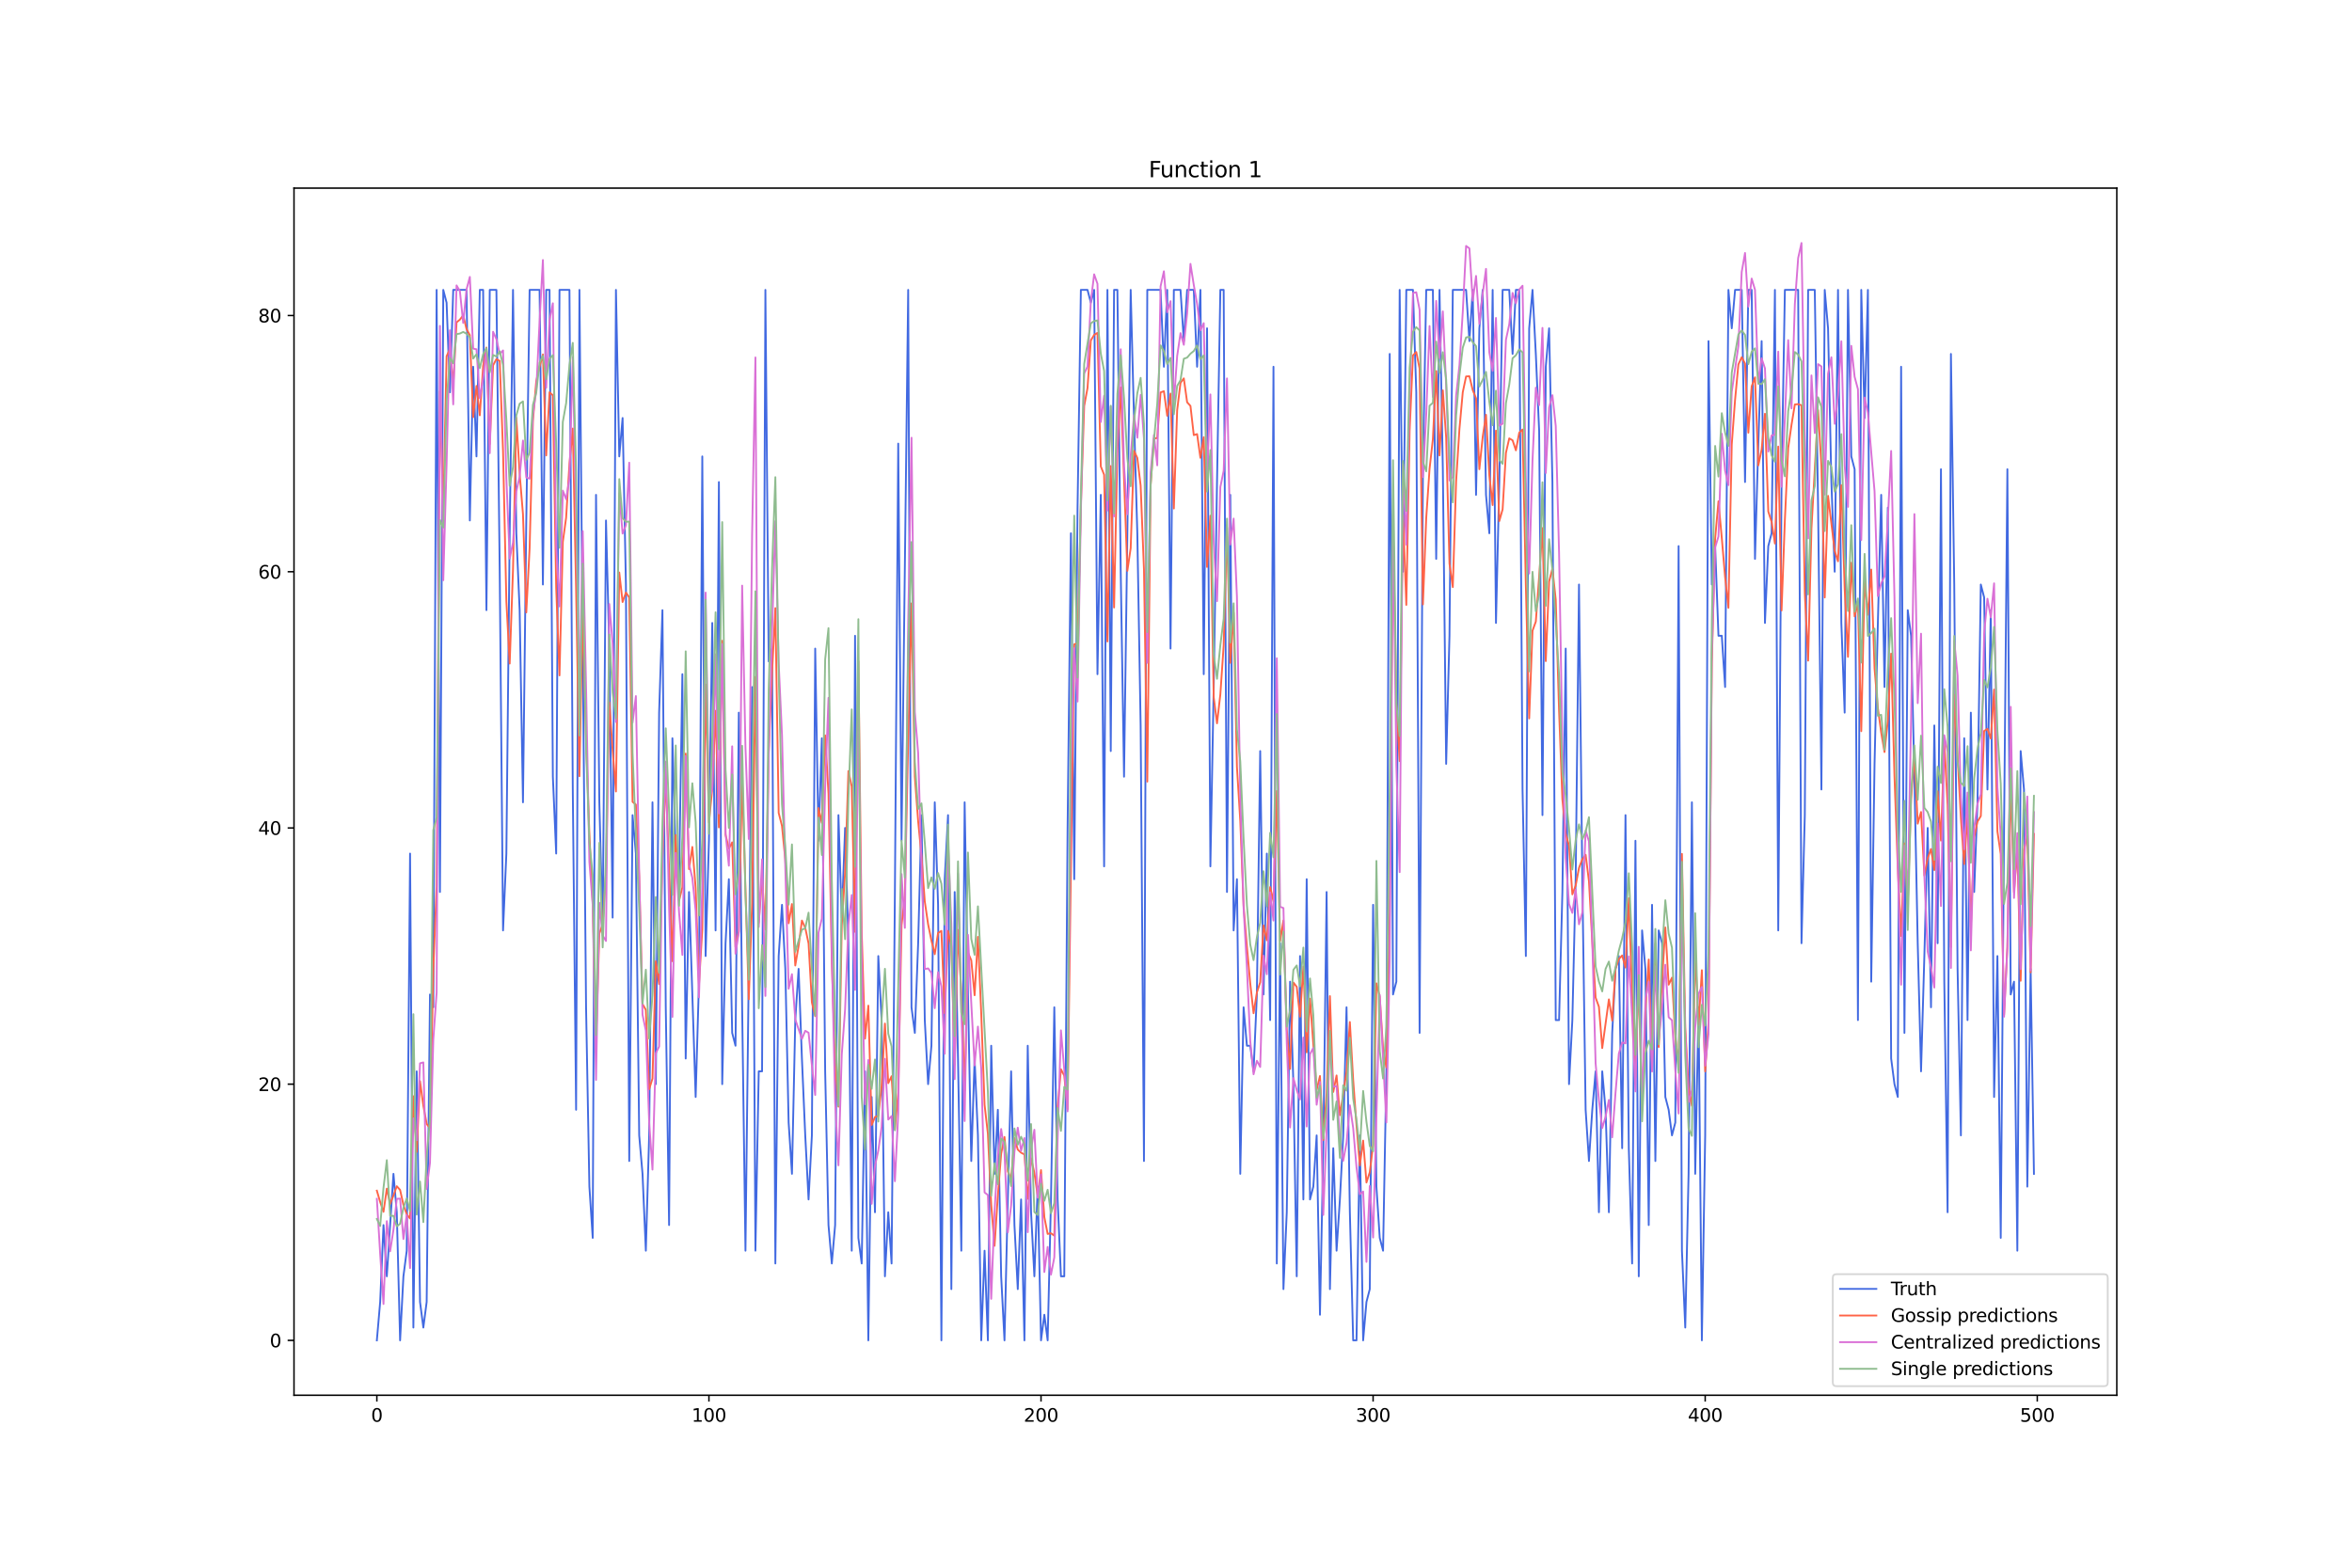 <?xml version="1.0" encoding="utf-8" standalone="no"?>
<!DOCTYPE svg PUBLIC "-//W3C//DTD SVG 1.1//EN"
  "http://www.w3.org/Graphics/SVG/1.1/DTD/svg11.dtd">
<svg xmlns:xlink="http://www.w3.org/1999/xlink" width="1296pt" height="864pt" viewBox="0 0 1296 864" xmlns="http://www.w3.org/2000/svg" version="1.1">
 <defs>
  <style type="text/css">*{stroke-linejoin: round; stroke-linecap: butt}</style>
 </defs>
 <g id="figure_1">
  <g id="patch_1">
   <path d="M 0 864 
L 1296 864 
L 1296 0 
L 0 0 
z
" style="fill: #ffffff"/>
  </g>
  <g id="axes_1">
   <g id="patch_2">
    <path d="M 162 768.96 
L 1166.4 768.96 
L 1166.4 103.68 
L 162 103.68 
z
" style="fill: #ffffff"/>
   </g>
   <g id="matplotlib.axis_1">
    <g id="xtick_1">
     <g id="line2d_1">
      <defs>
       <path id="m6cfd65bd6a" d="M 0 0 
L 0 3.5 
" style="stroke: #000000; stroke-width: 0.8"/>
      </defs>
      <g>
       <use xlink:href="#m6cfd65bd6a" x="207.655" y="768.96" style="stroke: #000000; stroke-width: 0.8"/>
      </g>
     </g>
     <g id="text_1">
      <!-- 0 -->
      <g transform="translate(204.473 783.558) scale(0.1 -0.1)">
       <defs>
        <path id="DejaVuSans-30" d="M 2034 4250 
Q 1547 4250 1301 3770 
Q 1056 3291 1056 2328 
Q 1056 1369 1301 889 
Q 1547 409 2034 409 
Q 2525 409 2770 889 
Q 3016 1369 3016 2328 
Q 3016 3291 2770 3770 
Q 2525 4250 2034 4250 
z
M 2034 4750 
Q 2819 4750 3233 4129 
Q 3647 3509 3647 2328 
Q 3647 1150 3233 529 
Q 2819 -91 2034 -91 
Q 1250 -91 836 529 
Q 422 1150 422 2328 
Q 422 3509 836 4129 
Q 1250 4750 2034 4750 
z
" transform="scale(0.016)"/>
       </defs>
       <use xlink:href="#DejaVuSans-30"/>
      </g>
     </g>
    </g>
    <g id="xtick_2">
     <g id="line2d_2">
      <g>
       <use xlink:href="#m6cfd65bd6a" x="390.639" y="768.96" style="stroke: #000000; stroke-width: 0.8"/>
      </g>
     </g>
     <g id="text_2">
      <!-- 100 -->
      <g transform="translate(381.095 783.558) scale(0.1 -0.1)">
       <defs>
        <path id="DejaVuSans-31" d="M 794 531 
L 1825 531 
L 1825 4091 
L 703 3866 
L 703 4441 
L 1819 4666 
L 2450 4666 
L 2450 531 
L 3481 531 
L 3481 0 
L 794 0 
L 794 531 
z
" transform="scale(0.016)"/>
       </defs>
       <use xlink:href="#DejaVuSans-31"/>
       <use xlink:href="#DejaVuSans-30" x="63.623"/>
       <use xlink:href="#DejaVuSans-30" x="127.246"/>
      </g>
     </g>
    </g>
    <g id="xtick_3">
     <g id="line2d_3">
      <g>
       <use xlink:href="#m6cfd65bd6a" x="573.623" y="768.96" style="stroke: #000000; stroke-width: 0.8"/>
      </g>
     </g>
     <g id="text_3">
      <!-- 200 -->
      <g transform="translate(564.079 783.558) scale(0.1 -0.1)">
       <defs>
        <path id="DejaVuSans-32" d="M 1228 531 
L 3431 531 
L 3431 0 
L 469 0 
L 469 531 
Q 828 903 1448 1529 
Q 2069 2156 2228 2338 
Q 2531 2678 2651 2914 
Q 2772 3150 2772 3378 
Q 2772 3750 2511 3984 
Q 2250 4219 1831 4219 
Q 1534 4219 1204 4116 
Q 875 4013 500 3803 
L 500 4441 
Q 881 4594 1212 4672 
Q 1544 4750 1819 4750 
Q 2544 4750 2975 4387 
Q 3406 4025 3406 3419 
Q 3406 3131 3298 2873 
Q 3191 2616 2906 2266 
Q 2828 2175 2409 1742 
Q 1991 1309 1228 531 
z
" transform="scale(0.016)"/>
       </defs>
       <use xlink:href="#DejaVuSans-32"/>
       <use xlink:href="#DejaVuSans-30" x="63.623"/>
       <use xlink:href="#DejaVuSans-30" x="127.246"/>
      </g>
     </g>
    </g>
    <g id="xtick_4">
     <g id="line2d_4">
      <g>
       <use xlink:href="#m6cfd65bd6a" x="756.607" y="768.96" style="stroke: #000000; stroke-width: 0.8"/>
      </g>
     </g>
     <g id="text_4">
      <!-- 300 -->
      <g transform="translate(747.063 783.558) scale(0.1 -0.1)">
       <defs>
        <path id="DejaVuSans-33" d="M 2597 2516 
Q 3050 2419 3304 2112 
Q 3559 1806 3559 1356 
Q 3559 666 3084 287 
Q 2609 -91 1734 -91 
Q 1441 -91 1130 -33 
Q 819 25 488 141 
L 488 750 
Q 750 597 1062 519 
Q 1375 441 1716 441 
Q 2309 441 2620 675 
Q 2931 909 2931 1356 
Q 2931 1769 2642 2001 
Q 2353 2234 1838 2234 
L 1294 2234 
L 1294 2753 
L 1863 2753 
Q 2328 2753 2575 2939 
Q 2822 3125 2822 3475 
Q 2822 3834 2567 4026 
Q 2313 4219 1838 4219 
Q 1578 4219 1281 4162 
Q 984 4106 628 3988 
L 628 4550 
Q 988 4650 1302 4700 
Q 1616 4750 1894 4750 
Q 2613 4750 3031 4423 
Q 3450 4097 3450 3541 
Q 3450 3153 3228 2886 
Q 3006 2619 2597 2516 
z
" transform="scale(0.016)"/>
       </defs>
       <use xlink:href="#DejaVuSans-33"/>
       <use xlink:href="#DejaVuSans-30" x="63.623"/>
       <use xlink:href="#DejaVuSans-30" x="127.246"/>
      </g>
     </g>
    </g>
    <g id="xtick_5">
     <g id="line2d_5">
      <g>
       <use xlink:href="#m6cfd65bd6a" x="939.591" y="768.96" style="stroke: #000000; stroke-width: 0.8"/>
      </g>
     </g>
     <g id="text_5">
      <!-- 400 -->
      <g transform="translate(930.047 783.558) scale(0.1 -0.1)">
       <defs>
        <path id="DejaVuSans-34" d="M 2419 4116 
L 825 1625 
L 2419 1625 
L 2419 4116 
z
M 2253 4666 
L 3047 4666 
L 3047 1625 
L 3713 1625 
L 3713 1100 
L 3047 1100 
L 3047 0 
L 2419 0 
L 2419 1100 
L 313 1100 
L 313 1709 
L 2253 4666 
z
" transform="scale(0.016)"/>
       </defs>
       <use xlink:href="#DejaVuSans-34"/>
       <use xlink:href="#DejaVuSans-30" x="63.623"/>
       <use xlink:href="#DejaVuSans-30" x="127.246"/>
      </g>
     </g>
    </g>
    <g id="xtick_6">
     <g id="line2d_6">
      <g>
       <use xlink:href="#m6cfd65bd6a" x="1122.575" y="768.96" style="stroke: #000000; stroke-width: 0.8"/>
      </g>
     </g>
     <g id="text_6">
      <!-- 500 -->
      <g transform="translate(1113.032 783.558) scale(0.1 -0.1)">
       <defs>
        <path id="DejaVuSans-35" d="M 691 4666 
L 3169 4666 
L 3169 4134 
L 1269 4134 
L 1269 2991 
Q 1406 3038 1543 3061 
Q 1681 3084 1819 3084 
Q 2600 3084 3056 2656 
Q 3513 2228 3513 1497 
Q 3513 744 3044 326 
Q 2575 -91 1722 -91 
Q 1428 -91 1123 -41 
Q 819 9 494 109 
L 494 744 
Q 775 591 1075 516 
Q 1375 441 1709 441 
Q 2250 441 2565 725 
Q 2881 1009 2881 1497 
Q 2881 1984 2565 2268 
Q 2250 2553 1709 2553 
Q 1456 2553 1204 2497 
Q 953 2441 691 2322 
L 691 4666 
z
" transform="scale(0.016)"/>
       </defs>
       <use xlink:href="#DejaVuSans-35"/>
       <use xlink:href="#DejaVuSans-30" x="63.623"/>
       <use xlink:href="#DejaVuSans-30" x="127.246"/>
      </g>
     </g>
    </g>
   </g>
   <g id="matplotlib.axis_2">
    <g id="ytick_1">
     <g id="line2d_7">
      <defs>
       <path id="mace2edd895" d="M 0 0 
L -3.5 0 
" style="stroke: #000000; stroke-width: 0.8"/>
      </defs>
      <g>
       <use xlink:href="#mace2edd895" x="162" y="738.72" style="stroke: #000000; stroke-width: 0.8"/>
      </g>
     </g>
     <g id="text_7">
      <!-- 0 -->
      <g transform="translate(148.637 742.519) scale(0.1 -0.1)">
       <use xlink:href="#DejaVuSans-30"/>
      </g>
     </g>
    </g>
    <g id="ytick_2">
     <g id="line2d_8">
      <g>
       <use xlink:href="#mace2edd895" x="162" y="597.51" style="stroke: #000000; stroke-width: 0.8"/>
      </g>
     </g>
     <g id="text_8">
      <!-- 20 -->
      <g transform="translate(142.275 601.309) scale(0.1 -0.1)">
       <use xlink:href="#DejaVuSans-32"/>
       <use xlink:href="#DejaVuSans-30" x="63.623"/>
      </g>
     </g>
    </g>
    <g id="ytick_3">
     <g id="line2d_9">
      <g>
       <use xlink:href="#mace2edd895" x="162" y="456.3" style="stroke: #000000; stroke-width: 0.8"/>
      </g>
     </g>
     <g id="text_9">
      <!-- 40 -->
      <g transform="translate(142.275 460.099) scale(0.1 -0.1)">
       <use xlink:href="#DejaVuSans-34"/>
       <use xlink:href="#DejaVuSans-30" x="63.623"/>
      </g>
     </g>
    </g>
    <g id="ytick_4">
     <g id="line2d_10">
      <g>
       <use xlink:href="#mace2edd895" x="162" y="315.09" style="stroke: #000000; stroke-width: 0.8"/>
      </g>
     </g>
     <g id="text_10">
      <!-- 60 -->
      <g transform="translate(142.275 318.889) scale(0.1 -0.1)">
       <defs>
        <path id="DejaVuSans-36" d="M 2113 2584 
Q 1688 2584 1439 2293 
Q 1191 2003 1191 1497 
Q 1191 994 1439 701 
Q 1688 409 2113 409 
Q 2538 409 2786 701 
Q 3034 994 3034 1497 
Q 3034 2003 2786 2293 
Q 2538 2584 2113 2584 
z
M 3366 4563 
L 3366 3988 
Q 3128 4100 2886 4159 
Q 2644 4219 2406 4219 
Q 1781 4219 1451 3797 
Q 1122 3375 1075 2522 
Q 1259 2794 1537 2939 
Q 1816 3084 2150 3084 
Q 2853 3084 3261 2657 
Q 3669 2231 3669 1497 
Q 3669 778 3244 343 
Q 2819 -91 2113 -91 
Q 1303 -91 875 529 
Q 447 1150 447 2328 
Q 447 3434 972 4092 
Q 1497 4750 2381 4750 
Q 2619 4750 2861 4703 
Q 3103 4656 3366 4563 
z
" transform="scale(0.016)"/>
       </defs>
       <use xlink:href="#DejaVuSans-36"/>
       <use xlink:href="#DejaVuSans-30" x="63.623"/>
      </g>
     </g>
    </g>
    <g id="ytick_5">
     <g id="line2d_11">
      <g>
       <use xlink:href="#mace2edd895" x="162" y="173.88" style="stroke: #000000; stroke-width: 0.8"/>
      </g>
     </g>
     <g id="text_11">
      <!-- 80 -->
      <g transform="translate(142.275 177.679) scale(0.1 -0.1)">
       <defs>
        <path id="DejaVuSans-38" d="M 2034 2216 
Q 1584 2216 1326 1975 
Q 1069 1734 1069 1313 
Q 1069 891 1326 650 
Q 1584 409 2034 409 
Q 2484 409 2743 651 
Q 3003 894 3003 1313 
Q 3003 1734 2745 1975 
Q 2488 2216 2034 2216 
z
M 1403 2484 
Q 997 2584 770 2862 
Q 544 3141 544 3541 
Q 544 4100 942 4425 
Q 1341 4750 2034 4750 
Q 2731 4750 3128 4425 
Q 3525 4100 3525 3541 
Q 3525 3141 3298 2862 
Q 3072 2584 2669 2484 
Q 3125 2378 3379 2068 
Q 3634 1759 3634 1313 
Q 3634 634 3220 271 
Q 2806 -91 2034 -91 
Q 1263 -91 848 271 
Q 434 634 434 1313 
Q 434 1759 690 2068 
Q 947 2378 1403 2484 
z
M 1172 3481 
Q 1172 3119 1398 2916 
Q 1625 2713 2034 2713 
Q 2441 2713 2670 2916 
Q 2900 3119 2900 3481 
Q 2900 3844 2670 4047 
Q 2441 4250 2034 4250 
Q 1625 4250 1398 4047 
Q 1172 3844 1172 3481 
z
" transform="scale(0.016)"/>
       </defs>
       <use xlink:href="#DejaVuSans-38"/>
       <use xlink:href="#DejaVuSans-30" x="63.623"/>
      </g>
     </g>
    </g>
   </g>
   <g id="line2d_12">
    <path d="M 207.655 738.72 
L 209.484 717.539 
L 211.314 675.176 
L 213.144 703.418 
L 216.804 646.934 
L 218.634 668.115 
L 220.463 738.72 
L 222.293 703.418 
L 224.123 689.297 
L 225.953 470.421 
L 227.783 731.66 
L 229.613 590.45 
L 231.442 717.539 
L 233.272 731.66 
L 235.102 717.539 
L 236.932 548.087 
L 238.762 555.147 
L 240.592 159.759 
L 242.422 491.603 
L 244.251 159.759 
L 246.081 166.82 
L 247.911 216.243 
L 249.741 159.759 
L 257.06 159.759 
L 258.89 286.848 
L 260.72 202.122 
L 262.55 251.546 
L 264.38 159.759 
L 266.209 159.759 
L 268.039 336.272 
L 269.869 159.759 
L 273.529 159.759 
L 275.359 315.09 
L 277.189 512.784 
L 279.018 470.421 
L 280.848 293.909 
L 282.678 159.759 
L 284.508 293.909 
L 286.338 336.272 
L 288.168 442.179 
L 289.997 286.848 
L 291.827 159.759 
L 297.317 159.759 
L 299.147 322.151 
L 300.976 159.759 
L 302.806 159.759 
L 304.636 428.058 
L 306.466 470.421 
L 308.296 159.759 
L 313.785 159.759 
L 315.615 435.119 
L 317.445 611.631 
L 319.275 159.759 
L 322.935 555.147 
L 324.764 653.994 
L 326.594 682.236 
L 328.424 272.727 
L 330.254 442.179 
L 332.084 512.784 
L 333.914 286.848 
L 335.743 357.453 
L 337.573 505.724 
L 339.403 159.759 
L 341.233 251.546 
L 343.063 230.364 
L 344.893 322.151 
L 346.723 639.873 
L 348.552 449.24 
L 350.382 470.421 
L 352.212 625.752 
L 354.042 646.934 
L 355.872 689.297 
L 357.702 625.752 
L 359.531 442.179 
L 361.361 597.51 
L 363.191 392.756 
L 365.021 336.272 
L 366.851 555.147 
L 368.681 675.176 
L 370.51 406.877 
L 372.34 470.421 
L 374.17 484.542 
L 376 371.574 
L 377.83 583.389 
L 379.66 491.603 
L 383.319 604.571 
L 385.149 541.026 
L 386.979 251.546 
L 388.809 526.905 
L 390.639 463.361 
L 392.469 343.332 
L 394.298 512.784 
L 396.128 265.667 
L 397.958 597.51 
L 399.788 519.845 
L 401.618 484.542 
L 403.448 569.268 
L 405.277 576.329 
L 407.107 392.756 
L 408.937 555.147 
L 410.767 689.297 
L 414.427 378.635 
L 416.256 689.297 
L 418.086 590.45 
L 419.916 590.45 
L 421.746 159.759 
L 423.576 364.514 
L 425.406 357.453 
L 427.236 696.357 
L 429.065 526.905 
L 430.895 498.663 
L 432.725 533.966 
L 434.555 618.692 
L 436.385 646.934 
L 438.215 562.208 
L 440.044 533.966 
L 441.874 583.389 
L 443.704 625.752 
L 445.534 661.055 
L 447.364 625.752 
L 449.194 357.453 
L 451.023 463.361 
L 452.853 406.877 
L 454.683 590.45 
L 456.513 675.176 
L 458.343 696.357 
L 460.173 675.176 
L 462.003 449.24 
L 463.832 505.724 
L 465.662 456.3 
L 467.492 519.845 
L 469.322 689.297 
L 471.152 350.393 
L 472.982 682.236 
L 474.811 696.357 
L 476.641 590.45 
L 478.471 738.72 
L 480.301 604.571 
L 482.131 668.115 
L 483.961 526.905 
L 485.79 562.208 
L 487.62 703.418 
L 489.45 668.115 
L 491.28 696.357 
L 493.11 491.603 
L 494.94 244.485 
L 496.77 463.361 
L 500.429 159.759 
L 502.259 555.147 
L 504.089 569.268 
L 505.919 519.845 
L 507.749 449.24 
L 509.578 562.208 
L 511.408 597.51 
L 513.238 576.329 
L 515.068 442.179 
L 516.898 498.663 
L 518.728 738.72 
L 520.557 484.542 
L 522.387 449.24 
L 524.217 710.478 
L 526.047 491.603 
L 527.877 583.389 
L 529.707 689.297 
L 531.536 442.179 
L 533.366 548.087 
L 535.196 639.873 
L 537.026 583.389 
L 538.856 625.752 
L 540.686 738.72 
L 542.516 689.297 
L 544.345 738.72 
L 546.175 576.329 
L 548.005 646.934 
L 549.835 611.631 
L 551.665 703.418 
L 553.495 738.72 
L 555.324 661.055 
L 557.154 590.45 
L 558.984 675.176 
L 560.814 710.478 
L 562.644 661.055 
L 564.474 738.72 
L 566.303 576.329 
L 568.133 668.115 
L 569.963 703.418 
L 571.793 653.994 
L 573.623 738.72 
L 575.453 724.599 
L 577.283 738.72 
L 579.112 661.055 
L 580.942 555.147 
L 582.772 661.055 
L 584.602 703.418 
L 586.432 703.418 
L 588.262 456.3 
L 590.091 293.909 
L 591.921 484.542 
L 593.751 279.788 
L 595.581 159.759 
L 599.241 159.759 
L 601.07 166.82 
L 602.9 159.759 
L 604.73 371.574 
L 606.56 272.727 
L 608.39 477.482 
L 610.22 159.759 
L 612.05 413.937 
L 613.879 159.759 
L 615.709 159.759 
L 617.539 315.09 
L 619.369 428.058 
L 623.029 159.759 
L 624.858 230.364 
L 626.688 293.909 
L 628.518 399.816 
L 630.348 639.873 
L 632.178 159.759 
L 639.497 159.759 
L 641.327 202.122 
L 643.157 159.759 
L 644.987 357.453 
L 646.817 159.759 
L 650.476 159.759 
L 652.306 188.001 
L 654.136 159.759 
L 657.796 159.759 
L 659.625 202.122 
L 661.455 159.759 
L 663.285 371.574 
L 665.115 180.941 
L 666.945 477.482 
L 668.775 378.635 
L 670.604 265.667 
L 672.434 159.759 
L 674.264 159.759 
L 676.094 491.603 
L 677.924 272.727 
L 679.754 512.784 
L 681.583 484.542 
L 683.413 646.934 
L 685.243 555.147 
L 687.073 576.329 
L 688.903 576.329 
L 690.733 590.45 
L 692.563 548.087 
L 694.392 413.937 
L 696.222 548.087 
L 698.052 470.421 
L 699.882 562.208 
L 701.712 202.122 
L 703.542 696.357 
L 705.371 519.845 
L 707.201 710.478 
L 709.031 668.115 
L 710.861 541.026 
L 712.691 597.51 
L 714.521 703.418 
L 716.35 526.905 
L 718.18 661.055 
L 720.01 484.542 
L 721.84 661.055 
L 723.67 653.994 
L 725.5 625.752 
L 727.33 724.599 
L 729.159 632.813 
L 730.989 491.603 
L 732.819 710.478 
L 734.649 632.813 
L 736.479 689.297 
L 738.309 661.055 
L 740.138 625.752 
L 741.968 555.147 
L 743.798 668.115 
L 745.628 738.72 
L 747.458 738.72 
L 749.288 625.752 
L 751.117 738.72 
L 752.947 717.539 
L 754.777 710.478 
L 756.607 498.663 
L 758.437 653.994 
L 760.267 682.236 
L 762.097 689.297 
L 763.926 590.45 
L 765.756 195.062 
L 767.586 548.087 
L 769.416 541.026 
L 771.246 159.759 
L 773.076 315.09 
L 774.905 159.759 
L 778.565 159.759 
L 780.395 216.243 
L 782.225 569.268 
L 784.055 258.606 
L 785.884 159.759 
L 789.544 159.759 
L 791.374 308.03 
L 793.204 159.759 
L 795.034 258.606 
L 796.864 420.998 
L 798.693 350.393 
L 800.523 159.759 
L 807.843 159.759 
L 809.672 188.001 
L 811.502 159.759 
L 813.332 272.727 
L 815.162 180.941 
L 816.992 159.759 
L 818.822 272.727 
L 820.651 293.909 
L 822.481 159.759 
L 824.311 343.332 
L 826.141 265.667 
L 827.971 159.759 
L 831.63 159.759 
L 833.46 195.062 
L 835.29 159.759 
L 837.12 159.759 
L 838.95 435.119 
L 840.78 526.905 
L 842.61 180.941 
L 844.439 159.759 
L 846.269 195.062 
L 848.099 237.425 
L 849.929 449.24 
L 851.759 202.122 
L 853.589 180.941 
L 855.418 265.667 
L 857.248 562.208 
L 859.078 562.208 
L 860.908 491.603 
L 862.738 357.453 
L 864.568 597.51 
L 866.397 562.208 
L 868.227 484.542 
L 870.057 322.151 
L 871.887 484.542 
L 873.717 611.631 
L 875.547 639.873 
L 877.377 611.631 
L 879.206 590.45 
L 881.036 668.115 
L 882.866 590.45 
L 884.696 611.631 
L 886.526 668.115 
L 888.356 569.268 
L 890.185 533.966 
L 892.015 526.905 
L 893.845 632.813 
L 895.675 449.24 
L 897.505 632.813 
L 899.335 696.357 
L 901.164 463.361 
L 902.994 703.418 
L 904.824 512.784 
L 906.654 533.966 
L 908.484 675.176 
L 910.314 498.663 
L 912.144 639.873 
L 913.973 512.784 
L 915.803 519.845 
L 917.633 604.571 
L 919.463 611.631 
L 921.293 625.752 
L 923.123 618.692 
L 924.952 300.969 
L 926.782 689.297 
L 928.612 731.66 
L 930.442 646.934 
L 932.272 442.179 
L 934.102 646.934 
L 935.931 555.147 
L 937.761 738.72 
L 939.591 625.752 
L 941.421 188.001 
L 943.251 322.151 
L 945.081 300.969 
L 946.911 350.393 
L 948.74 350.393 
L 950.57 378.635 
L 952.4 159.759 
L 954.23 180.941 
L 956.06 159.759 
L 959.719 159.759 
L 961.549 265.667 
L 963.379 159.759 
L 965.209 159.759 
L 967.039 308.03 
L 968.869 244.485 
L 970.698 188.001 
L 972.528 343.332 
L 974.358 300.969 
L 976.188 293.909 
L 978.018 159.759 
L 979.848 512.784 
L 981.678 265.667 
L 983.507 159.759 
L 990.827 159.759 
L 992.657 519.845 
L 994.486 449.24 
L 996.316 159.759 
L 999.976 159.759 
L 1001.806 279.788 
L 1003.636 435.119 
L 1005.465 159.759 
L 1007.295 180.941 
L 1009.125 265.667 
L 1010.955 315.09 
L 1012.785 159.759 
L 1014.615 343.332 
L 1016.444 392.756 
L 1018.274 159.759 
L 1020.104 251.546 
L 1021.934 258.606 
L 1023.764 562.208 
L 1025.594 159.759 
L 1027.424 230.364 
L 1029.253 159.759 
L 1031.083 541.026 
L 1032.913 420.998 
L 1034.743 343.332 
L 1036.573 272.727 
L 1038.403 378.635 
L 1040.232 279.788 
L 1042.062 583.389 
L 1043.892 597.51 
L 1045.722 604.571 
L 1047.552 202.122 
L 1049.382 569.268 
L 1051.211 336.272 
L 1053.041 350.393 
L 1054.871 428.058 
L 1056.701 519.845 
L 1058.531 590.45 
L 1060.361 526.905 
L 1062.191 456.3 
L 1064.02 555.147 
L 1065.85 399.816 
L 1067.68 519.845 
L 1069.51 258.606 
L 1071.34 541.026 
L 1073.17 668.115 
L 1074.999 195.062 
L 1076.829 322.151 
L 1078.659 533.966 
L 1080.489 625.752 
L 1082.319 406.877 
L 1084.149 562.208 
L 1085.978 392.756 
L 1087.808 491.603 
L 1089.638 442.179 
L 1091.468 322.151 
L 1093.298 329.211 
L 1095.128 435.119 
L 1096.958 336.272 
L 1098.787 604.571 
L 1100.617 526.905 
L 1102.447 682.236 
L 1104.277 456.3 
L 1106.107 258.606 
L 1107.937 548.087 
L 1109.766 541.026 
L 1111.596 689.297 
L 1113.426 413.937 
L 1115.256 435.119 
L 1117.086 653.994 
L 1118.916 533.966 
L 1120.745 646.934 
L 1120.745 646.934 
" clip-path="url(#p1897a3ceac)" style="fill: none; stroke: #4169e1; stroke-linecap: square"/>
   </g>
   <g id="line2d_13">
    <path d="M 207.655 656.204 
L 209.484 662.452 
L 211.314 667.868 
L 213.144 655.089 
L 214.974 663.528 
L 216.804 658.854 
L 218.634 653.762 
L 220.463 655.803 
L 222.293 664.024 
L 224.123 669.234 
L 225.953 671.547 
L 227.783 604.154 
L 229.613 634.866 
L 231.442 595.838 
L 233.272 609.455 
L 235.102 619.382 
L 236.932 621.875 
L 238.762 534.126 
L 240.592 488.44 
L 242.422 215.616 
L 244.251 282.412 
L 246.081 196.367 
L 247.911 192.344 
L 249.741 212.083 
L 251.571 177.639 
L 253.401 176.175 
L 255.23 173.74 
L 257.06 181.325 
L 258.89 184.69 
L 260.72 229.926 
L 262.55 212.694 
L 264.38 228.901 
L 266.209 201.766 
L 268.039 191.52 
L 269.869 244.689 
L 271.699 201.343 
L 273.529 197.895 
L 275.359 198.951 
L 277.189 248.696 
L 279.018 331.437 
L 280.848 365.717 
L 282.678 313.845 
L 284.508 230.222 
L 286.338 261.065 
L 288.168 283.363 
L 289.997 337.523 
L 291.827 302.227 
L 293.657 231.911 
L 295.487 209.967 
L 297.317 202.021 
L 299.147 195.361 
L 300.976 250.997 
L 302.806 216.201 
L 304.636 217.87 
L 306.466 323.829 
L 308.296 372.236 
L 310.126 298.666 
L 311.956 285.256 
L 313.785 255.426 
L 315.615 236.169 
L 317.445 324.973 
L 319.275 427.795 
L 321.105 336.105 
L 322.935 408.061 
L 324.764 459.752 
L 326.594 497.446 
L 328.424 573.519 
L 330.254 514.505 
L 332.084 509.342 
L 333.914 481.013 
L 335.743 387.129 
L 337.573 413.515 
L 339.403 436.217 
L 341.233 315.519 
L 343.063 331.79 
L 344.893 326.549 
L 346.723 329.218 
L 348.552 441.93 
L 350.382 443.387 
L 352.212 483.147 
L 354.042 553.341 
L 355.872 556.573 
L 357.702 600.304 
L 359.531 594.418 
L 361.361 529.795 
L 363.191 542.389 
L 365.021 472.294 
L 366.851 428.695 
L 370.51 529.733 
L 372.34 460.245 
L 374.17 496.319 
L 376 489.033 
L 377.83 415.321 
L 379.66 479.01 
L 381.489 466.77 
L 383.319 489.327 
L 385.149 542.64 
L 386.979 512.194 
L 388.809 377.214 
L 390.639 453.278 
L 392.469 434.647 
L 394.298 391.719 
L 396.128 456.004 
L 397.958 353.132 
L 399.788 460.047 
L 401.618 467.641 
L 403.448 464.241 
L 405.277 521.793 
L 407.107 513.235 
L 408.937 429.029 
L 412.597 550.712 
L 414.427 497.555 
L 416.256 373.008 
L 418.086 508.564 
L 419.916 483.367 
L 421.746 512.261 
L 423.576 414.558 
L 425.406 370.795 
L 427.236 335.142 
L 429.065 448.023 
L 430.895 455.179 
L 432.725 473.902 
L 434.555 508.839 
L 436.385 498.238 
L 438.215 532.112 
L 440.044 521.335 
L 441.874 507.339 
L 443.704 511.313 
L 445.534 519.967 
L 447.364 552.467 
L 449.194 560.03 
L 451.023 445.336 
L 452.853 453.532 
L 454.683 405.287 
L 456.513 437.427 
L 458.343 529.847 
L 460.173 585.978 
L 462.003 609.906 
L 463.832 510.006 
L 465.662 480.854 
L 467.492 424.964 
L 469.322 433.385 
L 471.152 513.592 
L 472.982 364.324 
L 474.811 514.019 
L 476.641 572.41 
L 478.471 554.239 
L 480.301 620.006 
L 482.131 615.632 
L 483.961 614.94 
L 485.79 598.502 
L 487.62 564.121 
L 489.45 596.969 
L 491.28 593.132 
L 493.11 622.373 
L 494.94 602.156 
L 496.77 509.929 
L 498.599 493.478 
L 500.429 408.27 
L 502.259 332.536 
L 504.089 428.089 
L 505.919 452.63 
L 507.749 471.601 
L 509.578 496.864 
L 511.408 509.421 
L 513.238 518.398 
L 515.068 525.88 
L 516.898 514.169 
L 518.728 513.049 
L 520.557 558.472 
L 522.387 513.011 
L 524.217 521.514 
L 526.047 586.807 
L 527.877 512.472 
L 529.707 547.188 
L 531.536 601.213 
L 533.366 525.006 
L 535.196 529.248 
L 537.026 548.509 
L 538.856 516.337 
L 540.686 558.595 
L 542.516 608.898 
L 544.345 624.811 
L 546.175 663.96 
L 548.005 686.621 
L 549.835 659.041 
L 551.665 635.778 
L 553.495 626.623 
L 555.324 645.608 
L 557.154 649.865 
L 558.984 627.217 
L 560.814 633.596 
L 562.644 635.302 
L 564.474 636.243 
L 566.303 660.701 
L 568.133 638.313 
L 569.963 646.398 
L 571.793 659.18 
L 573.623 644.88 
L 575.453 670.797 
L 577.283 680.059 
L 579.112 679.695 
L 580.942 681.011 
L 582.772 610.163 
L 584.602 589.287 
L 586.432 592.81 
L 588.262 611.302 
L 590.091 478.217 
L 591.921 355.15 
L 593.751 354.34 
L 595.581 278.547 
L 597.411 223.739 
L 599.241 213.88 
L 601.07 187.598 
L 602.9 184.561 
L 604.73 183.46 
L 606.56 257.048 
L 608.39 261.621 
L 610.22 353.536 
L 612.05 256.836 
L 613.879 334.824 
L 615.709 248.154 
L 617.539 213.517 
L 621.199 314.627 
L 623.029 302.113 
L 624.858 248.451 
L 626.688 252.395 
L 628.518 267.587 
L 630.348 313.817 
L 632.178 430.778 
L 634.008 267.693 
L 635.837 241.735 
L 637.667 241.393 
L 639.497 216.259 
L 641.327 215.597 
L 643.157 229.138 
L 644.987 216.899 
L 646.817 280.256 
L 648.646 226.092 
L 650.476 210.99 
L 652.306 208.531 
L 654.136 221.695 
L 655.966 223.731 
L 657.796 239.806 
L 659.625 239.238 
L 661.455 252.332 
L 663.285 240.957 
L 665.115 312.479 
L 666.945 284.209 
L 668.775 384.251 
L 670.604 398.64 
L 672.434 382.734 
L 674.264 355.741 
L 676.094 290.859 
L 677.924 365.296 
L 679.754 337.671 
L 681.583 422.696 
L 683.413 452.428 
L 685.243 499.153 
L 687.073 521.68 
L 688.903 541.908 
L 690.733 558.427 
L 692.563 547.028 
L 694.392 541.334 
L 696.222 510.043 
L 698.052 518.186 
L 699.882 488.933 
L 701.712 496.769 
L 703.542 435.926 
L 705.371 518.684 
L 707.201 507.3 
L 709.031 567.297 
L 710.861 589.124 
L 712.691 541.489 
L 714.521 543.869 
L 716.35 560.313 
L 718.18 532.663 
L 720.01 579.969 
L 721.84 550.375 
L 725.5 600.702 
L 727.33 593.012 
L 729.159 628.286 
L 730.989 602.505 
L 732.819 548.983 
L 734.649 601.797 
L 736.479 592.707 
L 738.309 614.628 
L 740.138 602.958 
L 741.968 590.54 
L 743.798 563.259 
L 745.628 595.212 
L 747.458 620.226 
L 749.288 642.308 
L 751.117 628.611 
L 752.947 651.73 
L 754.777 646.037 
L 756.607 630.962 
L 758.437 541.929 
L 760.267 549.329 
L 762.097 577.777 
L 763.926 588.279 
L 765.756 503.052 
L 767.586 289.098 
L 769.416 386.972 
L 771.246 419.49 
L 773.076 283.924 
L 774.905 333.373 
L 776.735 237.434 
L 778.565 195.873 
L 780.395 194.013 
L 782.225 203.083 
L 784.055 333.117 
L 785.884 285.43 
L 787.714 258.475 
L 789.544 242.014 
L 791.374 204.479 
L 793.204 251.017 
L 795.034 215.127 
L 796.864 241.135 
L 798.693 310.634 
L 800.523 323.568 
L 802.353 265.248 
L 804.183 236.432 
L 806.013 216.178 
L 807.843 207.484 
L 809.672 207.352 
L 811.502 214.987 
L 813.332 219.528 
L 815.162 258.597 
L 816.992 240.888 
L 818.822 228.613 
L 820.651 262.014 
L 822.481 278.375 
L 824.311 237.318 
L 826.141 287.187 
L 827.971 280.719 
L 829.801 249.574 
L 831.63 241.607 
L 833.46 242.653 
L 835.29 248.191 
L 837.12 238.458 
L 838.95 236.72 
L 840.78 323.065 
L 842.61 395.94 
L 844.439 347.636 
L 846.269 342.567 
L 848.099 317.861 
L 849.929 291.016 
L 851.759 364.362 
L 853.589 320.483 
L 855.418 313.355 
L 857.248 330.513 
L 859.078 391.848 
L 860.908 440.586 
L 862.738 459.541 
L 864.568 466.027 
L 866.397 492.912 
L 868.227 488.085 
L 870.057 478.331 
L 871.887 473.595 
L 873.717 471.089 
L 875.547 485.635 
L 877.377 519.152 
L 879.206 549.78 
L 881.036 554.869 
L 882.866 577.648 
L 886.526 550.78 
L 888.356 562.499 
L 890.185 533.849 
L 892.015 528.575 
L 893.845 526.58 
L 895.675 533.243 
L 897.505 495.035 
L 899.335 546.979 
L 901.164 593.513 
L 902.994 539.97 
L 904.824 610.901 
L 906.654 557.054 
L 908.484 528.831 
L 910.314 586.251 
L 912.144 519.93 
L 913.973 577.038 
L 915.803 540.883 
L 917.633 511.135 
L 919.463 542.692 
L 921.293 538.807 
L 923.123 571.524 
L 924.952 587.965 
L 926.782 470.605 
L 928.612 566.362 
L 930.442 599.66 
L 932.272 609.468 
L 934.102 525.066 
L 935.931 565.006 
L 937.761 534.695 
L 939.591 590.476 
L 941.421 563.672 
L 943.251 365.135 
L 945.081 296.788 
L 946.911 276.264 
L 948.74 296.502 
L 950.57 318.1 
L 952.4 334.975 
L 954.23 244.955 
L 956.06 220.42 
L 957.89 200.834 
L 959.719 196.857 
L 961.549 200.372 
L 963.379 238.466 
L 965.209 212.932 
L 967.039 207.936 
L 968.869 256.456 
L 970.698 247.783 
L 972.528 228.018 
L 974.358 281.897 
L 976.188 287.613 
L 978.018 299.565 
L 979.848 246.12 
L 981.678 336.474 
L 983.507 286.476 
L 985.337 246.853 
L 987.167 234.077 
L 988.997 222.913 
L 990.827 222.733 
L 992.657 223.334 
L 994.486 326.966 
L 996.316 364.09 
L 998.146 291.201 
L 1001.806 225.981 
L 1003.636 256.501 
L 1005.465 329.287 
L 1007.295 273.277 
L 1010.955 303.644 
L 1012.785 309.339 
L 1014.615 267.368 
L 1016.444 324.34 
L 1018.274 362.001 
L 1020.104 310.117 
L 1021.934 339.721 
L 1023.764 332.215 
L 1025.594 402.966 
L 1027.424 319.903 
L 1029.253 338.823 
L 1031.083 313.894 
L 1032.913 368.455 
L 1034.743 390.231 
L 1036.573 403.647 
L 1038.403 414.484 
L 1040.232 397.152 
L 1042.062 360.221 
L 1043.892 427.625 
L 1045.722 478.586 
L 1047.552 515.829 
L 1049.382 464.751 
L 1051.211 498.006 
L 1053.041 440.574 
L 1054.871 415.868 
L 1056.701 453.954 
L 1058.531 447.505 
L 1060.361 482.538 
L 1062.191 472.987 
L 1064.02 467.917 
L 1065.85 479.543 
L 1067.68 436.093 
L 1069.51 463.284 
L 1071.34 408.912 
L 1073.17 443.718 
L 1074.999 521.995 
L 1076.829 382.946 
L 1080.489 450.836 
L 1082.319 476.221 
L 1084.149 449.251 
L 1085.978 510.916 
L 1087.808 461.505 
L 1089.638 452.816 
L 1091.468 449.76 
L 1093.298 402.882 
L 1095.128 401.656 
L 1096.958 407.002 
L 1098.787 380.017 
L 1100.617 458.218 
L 1102.447 470.698 
L 1104.277 559.141 
L 1106.107 521.933 
L 1107.937 431.882 
L 1109.766 491.692 
L 1111.596 468.224 
L 1113.426 540.535 
L 1115.256 468.183 
L 1117.086 460.909 
L 1118.916 535.894 
L 1120.745 459.583 
L 1120.745 459.583 
" clip-path="url(#p1897a3ceac)" style="fill: none; stroke: #ff6347; stroke-linecap: square"/>
   </g>
   <g id="line2d_14">
    <path d="M 207.655 660.688 
L 209.484 691.104 
L 211.314 718.661 
L 213.144 673.019 
L 214.974 689.625 
L 216.804 677.769 
L 218.634 660.725 
L 220.463 660.571 
L 222.293 682.879 
L 224.123 669.534 
L 225.953 698.872 
L 227.783 616.351 
L 229.613 628.45 
L 231.442 586.014 
L 233.272 585.529 
L 235.102 655.331 
L 236.932 640.901 
L 238.762 572.884 
L 240.592 547.015 
L 242.422 179.589 
L 244.251 319.81 
L 246.081 255.809 
L 247.911 181.996 
L 249.741 222.867 
L 251.571 157.287 
L 253.401 160.395 
L 255.23 177.964 
L 257.06 159.523 
L 258.89 152.612 
L 260.72 192.131 
L 262.55 192.492 
L 264.38 219.476 
L 266.209 208.618 
L 268.039 192.203 
L 269.869 249.775 
L 271.699 182.829 
L 273.529 186.912 
L 275.359 195.026 
L 277.189 193.131 
L 279.018 263.821 
L 280.848 307.825 
L 282.678 299.037 
L 284.508 270.889 
L 286.338 262.567 
L 288.168 242.787 
L 289.997 263.205 
L 291.827 263.814 
L 293.657 228.651 
L 295.487 215.271 
L 297.317 176.947 
L 299.147 143.294 
L 300.976 213.72 
L 302.806 176.327 
L 304.636 167.143 
L 306.466 300.789 
L 308.296 334.241 
L 310.126 270.39 
L 311.956 275.117 
L 313.785 263.613 
L 315.615 196.905 
L 317.445 284.621 
L 319.275 384.862 
L 321.105 292.749 
L 322.935 378.039 
L 324.764 475.059 
L 326.594 498.674 
L 328.424 595.174 
L 330.254 497.581 
L 332.084 515.604 
L 333.914 518.604 
L 335.743 332.876 
L 337.573 354.549 
L 339.403 397.904 
L 341.233 271.94 
L 343.063 294.083 
L 344.893 289.467 
L 346.723 254.988 
L 348.552 398.286 
L 350.382 383.629 
L 352.212 481.442 
L 354.042 559.254 
L 355.872 567.98 
L 357.702 618.57 
L 359.531 644.601 
L 361.361 580.444 
L 363.191 576.782 
L 365.021 469.887 
L 366.851 419.699 
L 368.681 500.327 
L 370.51 560.448 
L 372.34 470.086 
L 374.17 502.687 
L 376 526.287 
L 377.83 416.715 
L 379.66 476.186 
L 381.489 483.812 
L 383.319 501.882 
L 385.149 549.683 
L 386.979 487.627 
L 388.809 326.581 
L 390.639 442.525 
L 392.469 434.414 
L 394.298 360.545 
L 396.128 448.304 
L 397.958 355.03 
L 399.788 459.141 
L 401.618 477.109 
L 403.448 411.314 
L 405.277 525.602 
L 407.107 513.99 
L 408.937 322.753 
L 410.767 411.91 
L 412.597 462.404 
L 414.427 294.506 
L 416.256 197.001 
L 418.086 510.879 
L 419.916 473.577 
L 421.746 548.893 
L 423.576 415.559 
L 425.406 348.498 
L 427.236 287.211 
L 429.065 365.277 
L 430.895 405.237 
L 432.725 478.425 
L 434.555 544.928 
L 436.385 536.906 
L 438.215 561.83 
L 441.874 572.601 
L 443.704 568.101 
L 445.534 569.17 
L 447.364 587.088 
L 449.194 603.477 
L 451.023 513.915 
L 452.853 506.313 
L 454.683 433.625 
L 456.513 384.591 
L 458.343 525.769 
L 460.173 607.356 
L 462.003 642.244 
L 463.832 581.139 
L 465.662 556.362 
L 467.492 509.919 
L 469.322 493.263 
L 471.152 545.574 
L 472.982 390.667 
L 474.811 526.776 
L 476.641 608.603 
L 478.471 584.192 
L 480.301 663.466 
L 482.131 642.581 
L 483.961 634.144 
L 485.79 621.063 
L 487.62 583.55 
L 489.45 617.035 
L 491.28 615.102 
L 493.11 651.015 
L 494.94 613.805 
L 496.77 481.736 
L 498.599 511.387 
L 500.429 343.65 
L 502.259 241.24 
L 504.089 392.391 
L 505.919 414.957 
L 507.749 476.827 
L 509.578 534.092 
L 511.408 533.701 
L 513.238 536.196 
L 515.068 555.66 
L 516.898 535.813 
L 518.728 543.607 
L 520.557 580.774 
L 522.387 463.026 
L 524.217 509.7 
L 526.047 594.741 
L 527.877 481.482 
L 529.707 556.962 
L 531.536 617.863 
L 533.366 515.231 
L 535.196 552.839 
L 537.026 587.205 
L 538.856 565.794 
L 540.686 588.787 
L 542.516 657.197 
L 544.345 658.603 
L 546.175 715.832 
L 548.005 668.019 
L 549.835 636.941 
L 551.665 622.222 
L 553.495 634.817 
L 555.324 679.203 
L 557.154 664.386 
L 558.984 634.629 
L 560.814 621.5 
L 562.644 634.239 
L 564.474 627.195 
L 566.303 679.108 
L 568.133 633.44 
L 569.963 622.634 
L 571.793 660.155 
L 573.623 647.241 
L 575.453 701.061 
L 577.283 687.215 
L 579.112 702.487 
L 580.942 693.003 
L 582.772 628.006 
L 584.602 567.865 
L 586.432 589.478 
L 588.262 612.512 
L 590.091 420.911 
L 591.921 357.253 
L 593.751 386.658 
L 595.581 282.377 
L 597.411 205.832 
L 599.241 202.049 
L 601.07 166.051 
L 602.9 151.188 
L 604.73 156.412 
L 606.56 232.578 
L 608.39 218.073 
L 610.22 281.379 
L 612.05 224.127 
L 613.879 284.59 
L 615.709 241.656 
L 617.539 192.49 
L 619.369 256.536 
L 621.199 283.39 
L 623.029 251.369 
L 624.858 228.929 
L 626.688 241.251 
L 628.518 217.62 
L 630.348 241.766 
L 632.178 365.298 
L 634.008 260.483 
L 635.837 239.727 
L 637.667 256.469 
L 639.497 157.8 
L 641.327 149.506 
L 643.157 172.085 
L 644.987 165.968 
L 646.817 222.109 
L 648.646 196.187 
L 650.476 183.592 
L 652.306 190.028 
L 654.136 172.696 
L 655.966 145.423 
L 657.796 157.033 
L 659.625 167.547 
L 661.455 182.032 
L 663.285 178.103 
L 665.115 262.464 
L 666.945 217.39 
L 668.775 299.11 
L 670.604 331.317 
L 672.434 268.413 
L 674.264 259.498 
L 676.094 208.552 
L 677.924 300.119 
L 679.754 285.8 
L 681.583 329.08 
L 683.413 437.959 
L 685.243 500.386 
L 687.073 533.189 
L 688.903 573.66 
L 690.733 592.069 
L 692.563 584.621 
L 694.392 588.02 
L 696.222 526.682 
L 698.052 536.952 
L 699.882 491.805 
L 701.712 507.353 
L 703.542 362.78 
L 705.371 499.732 
L 707.201 500.46 
L 709.031 574.858 
L 710.861 621.387 
L 712.691 594.184 
L 714.521 600.74 
L 716.35 605.97 
L 718.18 571.833 
L 720.01 620.857 
L 721.84 580.968 
L 723.67 577.52 
L 725.5 608.852 
L 727.33 596.29 
L 729.159 669.583 
L 732.819 575.381 
L 734.649 598.971 
L 736.479 598.581 
L 738.309 627.704 
L 740.138 639.746 
L 741.968 629.859 
L 743.798 609.178 
L 745.628 621.681 
L 747.458 643.298 
L 749.288 658.198 
L 751.117 656.669 
L 752.947 695.468 
L 754.777 653.643 
L 756.607 682.038 
L 760.267 548.293 
L 763.926 618.657 
L 765.756 529.736 
L 767.586 283.734 
L 769.416 421.939 
L 771.246 480.672 
L 773.076 255.751 
L 774.905 300.173 
L 776.735 217.118 
L 778.565 161.484 
L 780.395 161.083 
L 782.225 170.689 
L 784.055 262.933 
L 785.884 228.41 
L 787.714 179.692 
L 789.544 218.828 
L 791.374 165.827 
L 793.204 197.39 
L 795.034 171.615 
L 796.864 212.455 
L 798.693 264.808 
L 800.523 262.897 
L 802.353 218.064 
L 804.183 201.256 
L 806.013 171.981 
L 807.843 135.547 
L 809.672 136.875 
L 811.502 165.702 
L 813.332 152.08 
L 815.162 178.508 
L 816.992 161.937 
L 818.822 148.186 
L 820.651 194.243 
L 822.481 204.381 
L 824.311 175.227 
L 826.141 234.565 
L 827.971 233.508 
L 829.801 187.304 
L 831.63 178.72 
L 833.46 161.424 
L 835.29 167.177 
L 837.12 159.567 
L 838.95 157.477 
L 840.78 265.36 
L 842.61 316.104 
L 844.439 253.829 
L 846.269 213.652 
L 848.099 223.284 
L 849.929 180.731 
L 851.759 260.675 
L 853.589 224.536 
L 855.418 217.787 
L 857.248 234.766 
L 859.078 304.564 
L 860.908 410.064 
L 862.738 473.166 
L 864.568 498.225 
L 866.397 503.133 
L 868.227 490.277 
L 870.057 509.395 
L 871.887 502.94 
L 873.717 457.687 
L 875.547 463.712 
L 877.377 518.493 
L 879.206 585.97 
L 881.036 606.335 
L 882.866 621.697 
L 884.696 615.49 
L 886.526 606.202 
L 888.356 626.815 
L 890.185 602.218 
L 892.015 580.665 
L 893.845 574.517 
L 895.675 575.077 
L 897.505 527.161 
L 899.335 560.542 
L 901.164 601.52 
L 902.994 521.808 
L 904.824 611.029 
L 906.654 550.838 
L 908.484 541.101 
L 910.314 590.554 
L 912.144 532.658 
L 913.973 573.531 
L 915.803 555.776 
L 917.633 531.691 
L 919.463 560.633 
L 921.293 562.285 
L 923.123 589.908 
L 924.952 613.696 
L 926.782 500.697 
L 928.612 569.25 
L 930.442 607.356 
L 932.272 600.829 
L 934.102 565.984 
L 935.931 547.684 
L 937.761 543.956 
L 939.591 587.316 
L 941.421 570.117 
L 943.251 359.728 
L 945.081 301.697 
L 946.911 295.661 
L 948.74 239.033 
L 950.57 259.412 
L 952.4 267.397 
L 954.23 215.952 
L 957.89 190.664 
L 959.719 149.844 
L 961.549 139.429 
L 963.379 169.017 
L 965.209 153.532 
L 967.039 159.683 
L 968.869 211.567 
L 970.698 197.471 
L 972.528 203.01 
L 974.358 248.848 
L 976.188 240.018 
L 978.018 239.513 
L 979.848 193.806 
L 981.678 268.297 
L 983.507 230.396 
L 985.337 187.471 
L 987.167 225.082 
L 988.997 167.523 
L 990.827 142.214 
L 992.657 133.92 
L 994.486 239.065 
L 996.316 296.714 
L 998.146 206.899 
L 999.976 238.673 
L 1001.806 200.674 
L 1003.636 201.942 
L 1005.465 272.554 
L 1007.295 205.934 
L 1009.125 196.909 
L 1010.955 233.602 
L 1012.785 218.006 
L 1014.615 188.09 
L 1016.444 256.508 
L 1018.274 279.368 
L 1020.104 190.607 
L 1021.934 207.671 
L 1023.764 214.524 
L 1025.594 297.651 
L 1027.424 219.092 
L 1029.253 227.574 
L 1032.913 270.753 
L 1034.743 328.496 
L 1036.573 321.443 
L 1038.403 317.657 
L 1040.232 286.495 
L 1042.062 248.535 
L 1043.892 329.492 
L 1045.722 476.36 
L 1047.552 542.717 
L 1049.382 466.077 
L 1051.211 491.233 
L 1053.041 397.214 
L 1054.871 283.337 
L 1056.701 387.528 
L 1058.531 349.24 
L 1060.361 482.768 
L 1062.191 524.427 
L 1064.02 533.129 
L 1065.85 544.286 
L 1067.68 453.798 
L 1069.51 499.366 
L 1071.34 405.201 
L 1073.17 414.406 
L 1074.999 533.491 
L 1076.829 353.148 
L 1078.659 372.306 
L 1080.489 439.546 
L 1082.319 468.041 
L 1084.149 436.797 
L 1085.978 523.787 
L 1087.808 456.326 
L 1089.638 443.114 
L 1091.468 437.724 
L 1093.298 349.121 
L 1095.128 329.968 
L 1096.958 340.277 
L 1098.787 321.494 
L 1100.617 433.901 
L 1102.447 460.333 
L 1104.277 560.336 
L 1106.107 522.564 
L 1107.937 389.55 
L 1109.766 494.898 
L 1111.596 459.135 
L 1113.426 534.094 
L 1115.256 479.74 
L 1117.086 438.972 
L 1118.916 534.827 
L 1120.745 447.592 
L 1120.745 447.592 
" clip-path="url(#p1897a3ceac)" style="fill: none; stroke: #da70d6; stroke-linecap: square"/>
   </g>
   <g id="line2d_15">
    <path d="M 207.655 671.812 
L 209.484 675.676 
L 211.314 654.63 
L 213.144 639.389 
L 214.974 670.068 
L 216.804 670.083 
L 218.634 675.885 
L 220.463 674.426 
L 222.293 665.577 
L 224.123 660.508 
L 225.953 667.436 
L 227.783 558.94 
L 229.613 669.423 
L 231.442 651.165 
L 233.272 673.556 
L 235.102 637.396 
L 236.932 616.816 
L 238.762 457.462 
L 240.592 450.663 
L 242.422 286.59 
L 244.251 290.758 
L 246.081 220.855 
L 247.911 197.285 
L 249.741 200.235 
L 251.571 184.143 
L 253.401 183.827 
L 255.23 182.932 
L 257.06 183.913 
L 258.89 185.895 
L 260.72 197.609 
L 262.55 195.265 
L 264.38 202.838 
L 266.209 195.197 
L 268.039 191.888 
L 269.869 205.239 
L 271.699 195.624 
L 273.529 196.488 
L 275.359 193.632 
L 277.189 201.103 
L 279.018 231.387 
L 280.848 267.749 
L 282.678 257.43 
L 284.508 228.919 
L 286.338 222.475 
L 288.168 221.225 
L 289.997 253.483 
L 291.827 249.408 
L 293.657 223.101 
L 295.487 216.361 
L 297.317 199.876 
L 299.147 196.105 
L 300.976 209.051 
L 302.806 197.752 
L 304.636 195.737 
L 306.466 244.877 
L 308.296 301.869 
L 310.126 232.512 
L 311.956 222.21 
L 313.785 201.097 
L 315.615 188.959 
L 317.445 260.044 
L 319.275 405.344 
L 321.105 310.67 
L 322.935 411.595 
L 324.764 464.255 
L 326.594 482.061 
L 328.424 570.474 
L 330.254 464.505 
L 332.084 522.145 
L 333.914 472.134 
L 335.743 349.703 
L 337.573 381.57 
L 339.403 396.003 
L 341.233 264.05 
L 343.063 285.613 
L 344.893 287.585 
L 346.723 287.469 
L 348.552 414.694 
L 350.382 459.85 
L 352.212 500.97 
L 354.042 553.061 
L 355.872 534.432 
L 357.702 572.408 
L 359.531 548.563 
L 361.361 494.378 
L 363.191 536.151 
L 365.021 453.397 
L 366.851 401.4 
L 370.51 493.247 
L 372.34 410.851 
L 374.17 499.2 
L 376 461.21 
L 377.83 358.962 
L 379.66 455.989 
L 381.489 431.696 
L 383.319 453.121 
L 385.149 504.53 
L 386.979 462.091 
L 388.809 330.562 
L 390.639 459.496 
L 392.469 406.534 
L 394.298 337.459 
L 396.128 412.966 
L 397.958 287.738 
L 399.788 424.145 
L 401.618 456.271 
L 403.448 426.823 
L 405.277 492.965 
L 407.107 479.534 
L 408.937 411.044 
L 410.767 493.473 
L 412.597 539.978 
L 416.256 325.856 
L 418.086 555.687 
L 419.916 520.94 
L 421.746 544.005 
L 423.576 379.902 
L 425.406 313.775 
L 427.236 262.986 
L 429.065 371.268 
L 430.895 443.285 
L 432.725 466.778 
L 434.555 498.573 
L 436.385 465.393 
L 438.215 524.587 
L 441.874 512.401 
L 443.704 511.589 
L 445.534 502.988 
L 447.364 534.317 
L 449.194 559.744 
L 451.023 450.586 
L 452.853 471.221 
L 454.683 363.403 
L 456.513 346.186 
L 458.343 484.754 
L 460.173 563.248 
L 462.003 609.49 
L 463.832 489.871 
L 465.662 517.593 
L 467.492 440.313 
L 469.322 390.971 
L 471.152 477.727 
L 472.982 341.244 
L 474.811 604.431 
L 476.641 633.49 
L 478.471 586.899 
L 480.301 600.095 
L 482.131 583.902 
L 483.961 618.122 
L 485.79 561.725 
L 487.62 533.932 
L 489.45 569.634 
L 491.28 576.694 
L 493.11 622.985 
L 496.77 463.323 
L 498.599 483.681 
L 500.429 356.8 
L 502.259 298.735 
L 504.089 420.029 
L 505.919 445.834 
L 507.749 442.753 
L 509.578 464.391 
L 511.408 489.466 
L 513.238 483.581 
L 515.068 489.861 
L 516.898 481.152 
L 518.728 486.99 
L 520.557 509.587 
L 522.387 454.453 
L 524.217 522.696 
L 526.047 571.056 
L 527.877 474.728 
L 529.707 558.025 
L 531.536 564.481 
L 533.366 469.831 
L 535.196 517.4 
L 537.026 526.248 
L 538.856 499.515 
L 544.345 601.551 
L 546.175 659.034 
L 548.005 641.09 
L 549.835 652.697 
L 551.665 627.446 
L 553.495 629.205 
L 555.324 643.284 
L 557.154 653.665 
L 558.984 621.926 
L 560.814 630.845 
L 562.644 626.499 
L 564.474 630.69 
L 566.303 650.705 
L 568.133 619.496 
L 569.963 667.997 
L 571.793 669.625 
L 573.623 652.408 
L 575.453 661.8 
L 577.283 655.709 
L 579.112 668.69 
L 580.942 663.093 
L 582.772 610.627 
L 584.602 623.254 
L 586.432 598.983 
L 588.262 600.532 
L 590.091 387.761 
L 591.921 284.176 
L 593.751 373.446 
L 595.581 272.867 
L 597.411 200.575 
L 601.07 178.181 
L 602.9 176.945 
L 604.73 176.591 
L 606.56 194.87 
L 608.39 204.389 
L 610.22 275.789 
L 612.05 223.6 
L 613.879 282.976 
L 615.709 217.101 
L 617.539 195.754 
L 619.369 219.414 
L 621.199 252.712 
L 623.029 267.992 
L 624.858 231.939 
L 626.688 216.635 
L 628.518 208.249 
L 630.348 233.791 
L 632.178 348.35 
L 634.008 267.275 
L 635.837 243.033 
L 637.667 222.484 
L 639.497 190.323 
L 641.327 193.554 
L 643.157 200.678 
L 644.987 197.236 
L 646.817 228.322 
L 648.646 212.673 
L 650.476 209.537 
L 652.306 197.713 
L 654.136 197.078 
L 655.966 194.924 
L 657.796 193.454 
L 659.625 190.334 
L 661.455 197.938 
L 663.285 195.871 
L 665.115 270.947 
L 666.945 248.04 
L 668.775 360.61 
L 670.604 374.108 
L 672.434 355.534 
L 674.264 341.006 
L 676.094 285.811 
L 677.924 354.122 
L 679.754 332.509 
L 681.583 402.043 
L 683.413 419.471 
L 685.243 462.158 
L 687.073 498.751 
L 688.903 520.521 
L 690.733 529.152 
L 692.563 516.632 
L 694.392 508.596 
L 696.222 480.143 
L 698.052 499.474 
L 699.882 458.985 
L 701.712 472.491 
L 703.542 393.502 
L 705.371 537.12 
L 707.201 513.459 
L 709.031 565.853 
L 710.861 556.961 
L 712.691 534.49 
L 714.521 532.08 
L 716.35 543.649 
L 718.18 522.236 
L 720.01 568.388 
L 721.84 539.253 
L 723.67 559.478 
L 725.5 604.954 
L 727.33 598.483 
L 729.159 627.523 
L 730.989 611.053 
L 732.819 568.149 
L 734.649 617.16 
L 736.479 607.026 
L 738.309 638.112 
L 740.138 598.112 
L 741.968 601.077 
L 743.798 572.005 
L 745.628 605.385 
L 747.458 617.263 
L 749.288 633.875 
L 751.117 601.26 
L 752.947 618.288 
L 754.777 631.536 
L 756.607 634.501 
L 758.437 474.48 
L 760.267 579.207 
L 762.097 594.4 
L 763.926 565.746 
L 765.756 432.876 
L 767.586 253.627 
L 769.416 388.295 
L 771.246 405.689 
L 773.076 254.066 
L 774.905 281.582 
L 776.735 202.555 
L 778.565 182.824 
L 780.395 180.31 
L 782.225 182.134 
L 784.055 254.493 
L 785.884 259.771 
L 787.714 223.608 
L 789.544 221.997 
L 791.374 188.264 
L 793.204 205.574 
L 795.034 194.116 
L 796.864 209.078 
L 798.693 253.797 
L 800.523 276.912 
L 802.353 229.065 
L 804.183 206.853 
L 806.013 191.622 
L 807.843 185.966 
L 809.672 185.635 
L 811.502 188.625 
L 813.332 190.743 
L 815.162 213.009 
L 816.992 209.291 
L 818.822 204.948 
L 820.651 221.458 
L 822.481 234.346 
L 824.311 215.306 
L 826.141 253.473 
L 827.971 255.626 
L 829.801 222.169 
L 831.63 212.017 
L 833.46 197.453 
L 835.29 195.784 
L 837.12 192.531 
L 838.95 194.214 
L 842.61 370.046 
L 844.439 315.161 
L 846.269 336.888 
L 848.099 327.759 
L 849.929 265.791 
L 851.759 333.884 
L 853.589 297.176 
L 855.418 314.158 
L 859.078 372.132 
L 860.908 425.231 
L 862.738 438.363 
L 864.568 456.585 
L 866.397 479.221 
L 868.227 462.984 
L 870.057 454.308 
L 871.887 462.541 
L 873.717 458.398 
L 875.547 450.383 
L 879.206 532.635 
L 881.036 541.01 
L 882.866 546.386 
L 884.696 534.014 
L 886.526 529.945 
L 888.356 540.543 
L 890.185 533.248 
L 892.015 523.914 
L 893.845 517.11 
L 895.675 508.231 
L 897.505 481.271 
L 899.335 521.354 
L 901.164 581.384 
L 902.994 537.4 
L 904.824 618.009 
L 906.654 580.526 
L 908.484 573.55 
L 910.314 578.339 
L 912.144 511.96 
L 913.973 575.544 
L 915.803 525.275 
L 917.633 496.132 
L 919.463 514.497 
L 921.293 522.273 
L 923.123 569.226 
L 924.952 591.331 
L 926.782 474.963 
L 928.612 581.716 
L 930.442 621.972 
L 932.272 626.011 
L 934.102 503.309 
L 935.931 577.152 
L 937.761 553.773 
L 939.591 565.219 
L 941.421 525.016 
L 943.251 341.769 
L 945.081 245.777 
L 946.911 262.637 
L 948.74 227.714 
L 950.57 238.377 
L 952.4 245.757 
L 954.23 205.323 
L 957.89 184.307 
L 959.719 182.1 
L 961.549 184.581 
L 963.379 200.68 
L 965.209 193.844 
L 967.039 191.966 
L 968.869 211.365 
L 970.698 211.7 
L 972.528 209.012 
L 974.358 241.13 
L 976.188 250.946 
L 978.018 254.485 
L 979.848 212.949 
L 981.678 253.792 
L 983.507 262.511 
L 985.337 226.557 
L 987.167 214.805 
L 988.997 194.01 
L 990.827 195.425 
L 992.657 199.173 
L 994.486 260.143 
L 996.316 327.619 
L 998.146 275.826 
L 999.976 267.88 
L 1001.806 218.979 
L 1003.636 224.262 
L 1005.465 292.701 
L 1007.295 253.996 
L 1009.125 257.445 
L 1010.955 271.013 
L 1012.785 266.848 
L 1014.615 239.268 
L 1016.444 304.413 
L 1018.274 336.758 
L 1020.104 289.441 
L 1021.934 337.151 
L 1023.764 329.823 
L 1025.594 365.164 
L 1027.424 305.267 
L 1029.253 350.485 
L 1031.083 348.856 
L 1032.913 346.439 
L 1034.743 394.486 
L 1036.573 393.937 
L 1038.403 413.207 
L 1040.232 369.492 
L 1042.062 340.674 
L 1043.892 385.501 
L 1045.722 456.398 
L 1047.552 491.569 
L 1049.382 441.382 
L 1051.211 512.563 
L 1053.041 437.107 
L 1054.871 410.773 
L 1056.701 440.78 
L 1058.531 405.435 
L 1060.361 445.192 
L 1062.191 447.556 
L 1064.02 452.854 
L 1065.85 473.826 
L 1067.68 422.54 
L 1069.51 431.535 
L 1071.34 379.841 
L 1073.17 400.469 
L 1074.999 474.671 
L 1076.829 350.507 
L 1078.659 419.879 
L 1080.489 431.371 
L 1082.319 433.251 
L 1084.149 411.231 
L 1085.978 475.489 
L 1087.808 429.062 
L 1089.638 412.731 
L 1091.468 404.066 
L 1093.298 374.7 
L 1095.128 378.857 
L 1096.958 367.78 
L 1098.787 345.507 
L 1100.617 402.678 
L 1102.447 431.936 
L 1104.277 498.175 
L 1106.107 486.526 
L 1107.937 423.493 
L 1109.766 479.058 
L 1111.596 424.954 
L 1113.426 498.383 
L 1115.256 436.889 
L 1117.086 457.287 
L 1118.916 510.434 
L 1120.745 438.62 
L 1120.745 438.62 
" clip-path="url(#p1897a3ceac)" style="fill: none; stroke: #8fbc8f; stroke-linecap: square"/>
   </g>
   <g id="patch_3">
    <path d="M 162 768.96 
L 162 103.68 
" style="fill: none; stroke: #000000; stroke-width: 0.8; stroke-linejoin: miter; stroke-linecap: square"/>
   </g>
   <g id="patch_4">
    <path d="M 1166.4 768.96 
L 1166.4 103.68 
" style="fill: none; stroke: #000000; stroke-width: 0.8; stroke-linejoin: miter; stroke-linecap: square"/>
   </g>
   <g id="patch_5">
    <path d="M 162 768.96 
L 1166.4 768.96 
" style="fill: none; stroke: #000000; stroke-width: 0.8; stroke-linejoin: miter; stroke-linecap: square"/>
   </g>
   <g id="patch_6">
    <path d="M 162 103.68 
L 1166.4 103.68 
" style="fill: none; stroke: #000000; stroke-width: 0.8; stroke-linejoin: miter; stroke-linecap: square"/>
   </g>
   <g id="text_12">
    <!-- Function 1 -->
    <g transform="translate(632.958 97.68) scale(0.12 -0.12)">
     <defs>
      <path id="DejaVuSans-46" d="M 628 4666 
L 3309 4666 
L 3309 4134 
L 1259 4134 
L 1259 2759 
L 3109 2759 
L 3109 2228 
L 1259 2228 
L 1259 0 
L 628 0 
L 628 4666 
z
" transform="scale(0.016)"/>
      <path id="DejaVuSans-75" d="M 544 1381 
L 544 3500 
L 1119 3500 
L 1119 1403 
Q 1119 906 1312 657 
Q 1506 409 1894 409 
Q 2359 409 2629 706 
Q 2900 1003 2900 1516 
L 2900 3500 
L 3475 3500 
L 3475 0 
L 2900 0 
L 2900 538 
Q 2691 219 2414 64 
Q 2138 -91 1772 -91 
Q 1169 -91 856 284 
Q 544 659 544 1381 
z
M 1991 3584 
L 1991 3584 
z
" transform="scale(0.016)"/>
      <path id="DejaVuSans-6e" d="M 3513 2113 
L 3513 0 
L 2938 0 
L 2938 2094 
Q 2938 2591 2744 2837 
Q 2550 3084 2163 3084 
Q 1697 3084 1428 2787 
Q 1159 2491 1159 1978 
L 1159 0 
L 581 0 
L 581 3500 
L 1159 3500 
L 1159 2956 
Q 1366 3272 1645 3428 
Q 1925 3584 2291 3584 
Q 2894 3584 3203 3211 
Q 3513 2838 3513 2113 
z
" transform="scale(0.016)"/>
      <path id="DejaVuSans-63" d="M 3122 3366 
L 3122 2828 
Q 2878 2963 2633 3030 
Q 2388 3097 2138 3097 
Q 1578 3097 1268 2742 
Q 959 2388 959 1747 
Q 959 1106 1268 751 
Q 1578 397 2138 397 
Q 2388 397 2633 464 
Q 2878 531 3122 666 
L 3122 134 
Q 2881 22 2623 -34 
Q 2366 -91 2075 -91 
Q 1284 -91 818 406 
Q 353 903 353 1747 
Q 353 2603 823 3093 
Q 1294 3584 2113 3584 
Q 2378 3584 2631 3529 
Q 2884 3475 3122 3366 
z
" transform="scale(0.016)"/>
      <path id="DejaVuSans-74" d="M 1172 4494 
L 1172 3500 
L 2356 3500 
L 2356 3053 
L 1172 3053 
L 1172 1153 
Q 1172 725 1289 603 
Q 1406 481 1766 481 
L 2356 481 
L 2356 0 
L 1766 0 
Q 1100 0 847 248 
Q 594 497 594 1153 
L 594 3053 
L 172 3053 
L 172 3500 
L 594 3500 
L 594 4494 
L 1172 4494 
z
" transform="scale(0.016)"/>
      <path id="DejaVuSans-69" d="M 603 3500 
L 1178 3500 
L 1178 0 
L 603 0 
L 603 3500 
z
M 603 4863 
L 1178 4863 
L 1178 4134 
L 603 4134 
L 603 4863 
z
" transform="scale(0.016)"/>
      <path id="DejaVuSans-6f" d="M 1959 3097 
Q 1497 3097 1228 2736 
Q 959 2375 959 1747 
Q 959 1119 1226 758 
Q 1494 397 1959 397 
Q 2419 397 2687 759 
Q 2956 1122 2956 1747 
Q 2956 2369 2687 2733 
Q 2419 3097 1959 3097 
z
M 1959 3584 
Q 2709 3584 3137 3096 
Q 3566 2609 3566 1747 
Q 3566 888 3137 398 
Q 2709 -91 1959 -91 
Q 1206 -91 779 398 
Q 353 888 353 1747 
Q 353 2609 779 3096 
Q 1206 3584 1959 3584 
z
" transform="scale(0.016)"/>
      <path id="DejaVuSans-20" transform="scale(0.016)"/>
     </defs>
     <use xlink:href="#DejaVuSans-46"/>
     <use xlink:href="#DejaVuSans-75" x="52.02"/>
     <use xlink:href="#DejaVuSans-6e" x="115.398"/>
     <use xlink:href="#DejaVuSans-63" x="178.777"/>
     <use xlink:href="#DejaVuSans-74" x="233.758"/>
     <use xlink:href="#DejaVuSans-69" x="272.967"/>
     <use xlink:href="#DejaVuSans-6f" x="300.75"/>
     <use xlink:href="#DejaVuSans-6e" x="361.932"/>
     <use xlink:href="#DejaVuSans-20" x="425.311"/>
     <use xlink:href="#DejaVuSans-31" x="457.098"/>
    </g>
   </g>
   <g id="legend_1">
    <g id="patch_7">
     <path d="M 1011.906 763.96 
L 1159.4 763.96 
Q 1161.4 763.96 1161.4 761.96 
L 1161.4 704.247 
Q 1161.4 702.247 1159.4 702.247 
L 1011.906 702.247 
Q 1009.906 702.247 1009.906 704.247 
L 1009.906 761.96 
Q 1009.906 763.96 1011.906 763.96 
z
" style="fill: #ffffff; opacity: 0.8; stroke: #cccccc; stroke-linejoin: miter"/>
    </g>
    <g id="line2d_16">
     <path d="M 1013.906 710.346 
L 1023.906 710.346 
L 1033.906 710.346 
" style="fill: none; stroke: #4169e1; stroke-linecap: square"/>
    </g>
    <g id="text_13">
     <!-- Truth -->
     <g transform="translate(1041.906 713.846) scale(0.1 -0.1)">
      <defs>
       <path id="DejaVuSans-54" d="M -19 4666 
L 3928 4666 
L 3928 4134 
L 2272 4134 
L 2272 0 
L 1638 0 
L 1638 4134 
L -19 4134 
L -19 4666 
z
" transform="scale(0.016)"/>
       <path id="DejaVuSans-72" d="M 2631 2963 
Q 2534 3019 2420 3045 
Q 2306 3072 2169 3072 
Q 1681 3072 1420 2755 
Q 1159 2438 1159 1844 
L 1159 0 
L 581 0 
L 581 3500 
L 1159 3500 
L 1159 2956 
Q 1341 3275 1631 3429 
Q 1922 3584 2338 3584 
Q 2397 3584 2469 3576 
Q 2541 3569 2628 3553 
L 2631 2963 
z
" transform="scale(0.016)"/>
       <path id="DejaVuSans-68" d="M 3513 2113 
L 3513 0 
L 2938 0 
L 2938 2094 
Q 2938 2591 2744 2837 
Q 2550 3084 2163 3084 
Q 1697 3084 1428 2787 
Q 1159 2491 1159 1978 
L 1159 0 
L 581 0 
L 581 4863 
L 1159 4863 
L 1159 2956 
Q 1366 3272 1645 3428 
Q 1925 3584 2291 3584 
Q 2894 3584 3203 3211 
Q 3513 2838 3513 2113 
z
" transform="scale(0.016)"/>
      </defs>
      <use xlink:href="#DejaVuSans-54"/>
      <use xlink:href="#DejaVuSans-72" x="46.334"/>
      <use xlink:href="#DejaVuSans-75" x="87.447"/>
      <use xlink:href="#DejaVuSans-74" x="150.826"/>
      <use xlink:href="#DejaVuSans-68" x="190.035"/>
     </g>
    </g>
    <g id="line2d_17">
     <path d="M 1013.906 725.024 
L 1023.906 725.024 
L 1033.906 725.024 
" style="fill: none; stroke: #ff6347; stroke-linecap: square"/>
    </g>
    <g id="text_14">
     <!-- Gossip predictions -->
     <g transform="translate(1041.906 728.524) scale(0.1 -0.1)">
      <defs>
       <path id="DejaVuSans-47" d="M 3809 666 
L 3809 1919 
L 2778 1919 
L 2778 2438 
L 4434 2438 
L 4434 434 
Q 4069 175 3628 42 
Q 3188 -91 2688 -91 
Q 1594 -91 976 548 
Q 359 1188 359 2328 
Q 359 3472 976 4111 
Q 1594 4750 2688 4750 
Q 3144 4750 3555 4637 
Q 3966 4525 4313 4306 
L 4313 3634 
Q 3963 3931 3569 4081 
Q 3175 4231 2741 4231 
Q 1884 4231 1454 3753 
Q 1025 3275 1025 2328 
Q 1025 1384 1454 906 
Q 1884 428 2741 428 
Q 3075 428 3337 486 
Q 3600 544 3809 666 
z
" transform="scale(0.016)"/>
       <path id="DejaVuSans-73" d="M 2834 3397 
L 2834 2853 
Q 2591 2978 2328 3040 
Q 2066 3103 1784 3103 
Q 1356 3103 1142 2972 
Q 928 2841 928 2578 
Q 928 2378 1081 2264 
Q 1234 2150 1697 2047 
L 1894 2003 
Q 2506 1872 2764 1633 
Q 3022 1394 3022 966 
Q 3022 478 2636 193 
Q 2250 -91 1575 -91 
Q 1294 -91 989 -36 
Q 684 19 347 128 
L 347 722 
Q 666 556 975 473 
Q 1284 391 1588 391 
Q 1994 391 2212 530 
Q 2431 669 2431 922 
Q 2431 1156 2273 1281 
Q 2116 1406 1581 1522 
L 1381 1569 
Q 847 1681 609 1914 
Q 372 2147 372 2553 
Q 372 3047 722 3315 
Q 1072 3584 1716 3584 
Q 2034 3584 2315 3537 
Q 2597 3491 2834 3397 
z
" transform="scale(0.016)"/>
       <path id="DejaVuSans-70" d="M 1159 525 
L 1159 -1331 
L 581 -1331 
L 581 3500 
L 1159 3500 
L 1159 2969 
Q 1341 3281 1617 3432 
Q 1894 3584 2278 3584 
Q 2916 3584 3314 3078 
Q 3713 2572 3713 1747 
Q 3713 922 3314 415 
Q 2916 -91 2278 -91 
Q 1894 -91 1617 61 
Q 1341 213 1159 525 
z
M 3116 1747 
Q 3116 2381 2855 2742 
Q 2594 3103 2138 3103 
Q 1681 3103 1420 2742 
Q 1159 2381 1159 1747 
Q 1159 1113 1420 752 
Q 1681 391 2138 391 
Q 2594 391 2855 752 
Q 3116 1113 3116 1747 
z
" transform="scale(0.016)"/>
       <path id="DejaVuSans-65" d="M 3597 1894 
L 3597 1613 
L 953 1613 
Q 991 1019 1311 708 
Q 1631 397 2203 397 
Q 2534 397 2845 478 
Q 3156 559 3463 722 
L 3463 178 
Q 3153 47 2828 -22 
Q 2503 -91 2169 -91 
Q 1331 -91 842 396 
Q 353 884 353 1716 
Q 353 2575 817 3079 
Q 1281 3584 2069 3584 
Q 2775 3584 3186 3129 
Q 3597 2675 3597 1894 
z
M 3022 2063 
Q 3016 2534 2758 2815 
Q 2500 3097 2075 3097 
Q 1594 3097 1305 2825 
Q 1016 2553 972 2059 
L 3022 2063 
z
" transform="scale(0.016)"/>
       <path id="DejaVuSans-64" d="M 2906 2969 
L 2906 4863 
L 3481 4863 
L 3481 0 
L 2906 0 
L 2906 525 
Q 2725 213 2448 61 
Q 2172 -91 1784 -91 
Q 1150 -91 751 415 
Q 353 922 353 1747 
Q 353 2572 751 3078 
Q 1150 3584 1784 3584 
Q 2172 3584 2448 3432 
Q 2725 3281 2906 2969 
z
M 947 1747 
Q 947 1113 1208 752 
Q 1469 391 1925 391 
Q 2381 391 2643 752 
Q 2906 1113 2906 1747 
Q 2906 2381 2643 2742 
Q 2381 3103 1925 3103 
Q 1469 3103 1208 2742 
Q 947 2381 947 1747 
z
" transform="scale(0.016)"/>
      </defs>
      <use xlink:href="#DejaVuSans-47"/>
      <use xlink:href="#DejaVuSans-6f" x="77.49"/>
      <use xlink:href="#DejaVuSans-73" x="138.672"/>
      <use xlink:href="#DejaVuSans-73" x="190.771"/>
      <use xlink:href="#DejaVuSans-69" x="242.871"/>
      <use xlink:href="#DejaVuSans-70" x="270.654"/>
      <use xlink:href="#DejaVuSans-20" x="334.131"/>
      <use xlink:href="#DejaVuSans-70" x="365.918"/>
      <use xlink:href="#DejaVuSans-72" x="429.395"/>
      <use xlink:href="#DejaVuSans-65" x="468.258"/>
      <use xlink:href="#DejaVuSans-64" x="529.781"/>
      <use xlink:href="#DejaVuSans-69" x="593.258"/>
      <use xlink:href="#DejaVuSans-63" x="621.041"/>
      <use xlink:href="#DejaVuSans-74" x="676.021"/>
      <use xlink:href="#DejaVuSans-69" x="715.23"/>
      <use xlink:href="#DejaVuSans-6f" x="743.014"/>
      <use xlink:href="#DejaVuSans-6e" x="804.195"/>
      <use xlink:href="#DejaVuSans-73" x="867.574"/>
     </g>
    </g>
    <g id="line2d_18">
     <path d="M 1013.906 739.702 
L 1023.906 739.702 
L 1033.906 739.702 
" style="fill: none; stroke: #da70d6; stroke-linecap: square"/>
    </g>
    <g id="text_15">
     <!-- Centralized predictions -->
     <g transform="translate(1041.906 743.202) scale(0.1 -0.1)">
      <defs>
       <path id="DejaVuSans-43" d="M 4122 4306 
L 4122 3641 
Q 3803 3938 3442 4084 
Q 3081 4231 2675 4231 
Q 1875 4231 1450 3742 
Q 1025 3253 1025 2328 
Q 1025 1406 1450 917 
Q 1875 428 2675 428 
Q 3081 428 3442 575 
Q 3803 722 4122 1019 
L 4122 359 
Q 3791 134 3420 21 
Q 3050 -91 2638 -91 
Q 1578 -91 968 557 
Q 359 1206 359 2328 
Q 359 3453 968 4101 
Q 1578 4750 2638 4750 
Q 3056 4750 3426 4639 
Q 3797 4528 4122 4306 
z
" transform="scale(0.016)"/>
       <path id="DejaVuSans-61" d="M 2194 1759 
Q 1497 1759 1228 1600 
Q 959 1441 959 1056 
Q 959 750 1161 570 
Q 1363 391 1709 391 
Q 2188 391 2477 730 
Q 2766 1069 2766 1631 
L 2766 1759 
L 2194 1759 
z
M 3341 1997 
L 3341 0 
L 2766 0 
L 2766 531 
Q 2569 213 2275 61 
Q 1981 -91 1556 -91 
Q 1019 -91 701 211 
Q 384 513 384 1019 
Q 384 1609 779 1909 
Q 1175 2209 1959 2209 
L 2766 2209 
L 2766 2266 
Q 2766 2663 2505 2880 
Q 2244 3097 1772 3097 
Q 1472 3097 1187 3025 
Q 903 2953 641 2809 
L 641 3341 
Q 956 3463 1253 3523 
Q 1550 3584 1831 3584 
Q 2591 3584 2966 3190 
Q 3341 2797 3341 1997 
z
" transform="scale(0.016)"/>
       <path id="DejaVuSans-6c" d="M 603 4863 
L 1178 4863 
L 1178 0 
L 603 0 
L 603 4863 
z
" transform="scale(0.016)"/>
       <path id="DejaVuSans-7a" d="M 353 3500 
L 3084 3500 
L 3084 2975 
L 922 459 
L 3084 459 
L 3084 0 
L 275 0 
L 275 525 
L 2438 3041 
L 353 3041 
L 353 3500 
z
" transform="scale(0.016)"/>
      </defs>
      <use xlink:href="#DejaVuSans-43"/>
      <use xlink:href="#DejaVuSans-65" x="69.824"/>
      <use xlink:href="#DejaVuSans-6e" x="131.348"/>
      <use xlink:href="#DejaVuSans-74" x="194.727"/>
      <use xlink:href="#DejaVuSans-72" x="233.936"/>
      <use xlink:href="#DejaVuSans-61" x="275.049"/>
      <use xlink:href="#DejaVuSans-6c" x="336.328"/>
      <use xlink:href="#DejaVuSans-69" x="364.111"/>
      <use xlink:href="#DejaVuSans-7a" x="391.895"/>
      <use xlink:href="#DejaVuSans-65" x="444.385"/>
      <use xlink:href="#DejaVuSans-64" x="505.908"/>
      <use xlink:href="#DejaVuSans-20" x="569.385"/>
      <use xlink:href="#DejaVuSans-70" x="601.172"/>
      <use xlink:href="#DejaVuSans-72" x="664.648"/>
      <use xlink:href="#DejaVuSans-65" x="703.512"/>
      <use xlink:href="#DejaVuSans-64" x="765.035"/>
      <use xlink:href="#DejaVuSans-69" x="828.512"/>
      <use xlink:href="#DejaVuSans-63" x="856.295"/>
      <use xlink:href="#DejaVuSans-74" x="911.275"/>
      <use xlink:href="#DejaVuSans-69" x="950.484"/>
      <use xlink:href="#DejaVuSans-6f" x="978.268"/>
      <use xlink:href="#DejaVuSans-6e" x="1039.449"/>
      <use xlink:href="#DejaVuSans-73" x="1102.828"/>
     </g>
    </g>
    <g id="line2d_19">
     <path d="M 1013.906 754.38 
L 1023.906 754.38 
L 1033.906 754.38 
" style="fill: none; stroke: #8fbc8f; stroke-linecap: square"/>
    </g>
    <g id="text_16">
     <!-- Single predictions -->
     <g transform="translate(1041.906 757.88) scale(0.1 -0.1)">
      <defs>
       <path id="DejaVuSans-53" d="M 3425 4513 
L 3425 3897 
Q 3066 4069 2747 4153 
Q 2428 4238 2131 4238 
Q 1616 4238 1336 4038 
Q 1056 3838 1056 3469 
Q 1056 3159 1242 3001 
Q 1428 2844 1947 2747 
L 2328 2669 
Q 3034 2534 3370 2195 
Q 3706 1856 3706 1288 
Q 3706 609 3251 259 
Q 2797 -91 1919 -91 
Q 1588 -91 1214 -16 
Q 841 59 441 206 
L 441 856 
Q 825 641 1194 531 
Q 1563 422 1919 422 
Q 2459 422 2753 634 
Q 3047 847 3047 1241 
Q 3047 1584 2836 1778 
Q 2625 1972 2144 2069 
L 1759 2144 
Q 1053 2284 737 2584 
Q 422 2884 422 3419 
Q 422 4038 858 4394 
Q 1294 4750 2059 4750 
Q 2388 4750 2728 4690 
Q 3069 4631 3425 4513 
z
" transform="scale(0.016)"/>
       <path id="DejaVuSans-67" d="M 2906 1791 
Q 2906 2416 2648 2759 
Q 2391 3103 1925 3103 
Q 1463 3103 1205 2759 
Q 947 2416 947 1791 
Q 947 1169 1205 825 
Q 1463 481 1925 481 
Q 2391 481 2648 825 
Q 2906 1169 2906 1791 
z
M 3481 434 
Q 3481 -459 3084 -895 
Q 2688 -1331 1869 -1331 
Q 1566 -1331 1297 -1286 
Q 1028 -1241 775 -1147 
L 775 -588 
Q 1028 -725 1275 -790 
Q 1522 -856 1778 -856 
Q 2344 -856 2625 -561 
Q 2906 -266 2906 331 
L 2906 616 
Q 2728 306 2450 153 
Q 2172 0 1784 0 
Q 1141 0 747 490 
Q 353 981 353 1791 
Q 353 2603 747 3093 
Q 1141 3584 1784 3584 
Q 2172 3584 2450 3431 
Q 2728 3278 2906 2969 
L 2906 3500 
L 3481 3500 
L 3481 434 
z
" transform="scale(0.016)"/>
      </defs>
      <use xlink:href="#DejaVuSans-53"/>
      <use xlink:href="#DejaVuSans-69" x="63.477"/>
      <use xlink:href="#DejaVuSans-6e" x="91.26"/>
      <use xlink:href="#DejaVuSans-67" x="154.639"/>
      <use xlink:href="#DejaVuSans-6c" x="218.115"/>
      <use xlink:href="#DejaVuSans-65" x="245.898"/>
      <use xlink:href="#DejaVuSans-20" x="307.422"/>
      <use xlink:href="#DejaVuSans-70" x="339.209"/>
      <use xlink:href="#DejaVuSans-72" x="402.686"/>
      <use xlink:href="#DejaVuSans-65" x="441.549"/>
      <use xlink:href="#DejaVuSans-64" x="503.072"/>
      <use xlink:href="#DejaVuSans-69" x="566.549"/>
      <use xlink:href="#DejaVuSans-63" x="594.332"/>
      <use xlink:href="#DejaVuSans-74" x="649.312"/>
      <use xlink:href="#DejaVuSans-69" x="688.521"/>
      <use xlink:href="#DejaVuSans-6f" x="716.305"/>
      <use xlink:href="#DejaVuSans-6e" x="777.486"/>
      <use xlink:href="#DejaVuSans-73" x="840.865"/>
     </g>
    </g>
   </g>
  </g>
 </g>
 <defs>
  <clipPath id="p1897a3ceac">
   <rect x="162" y="103.68" width="1004.4" height="665.28"/>
  </clipPath>
 </defs>
</svg>
